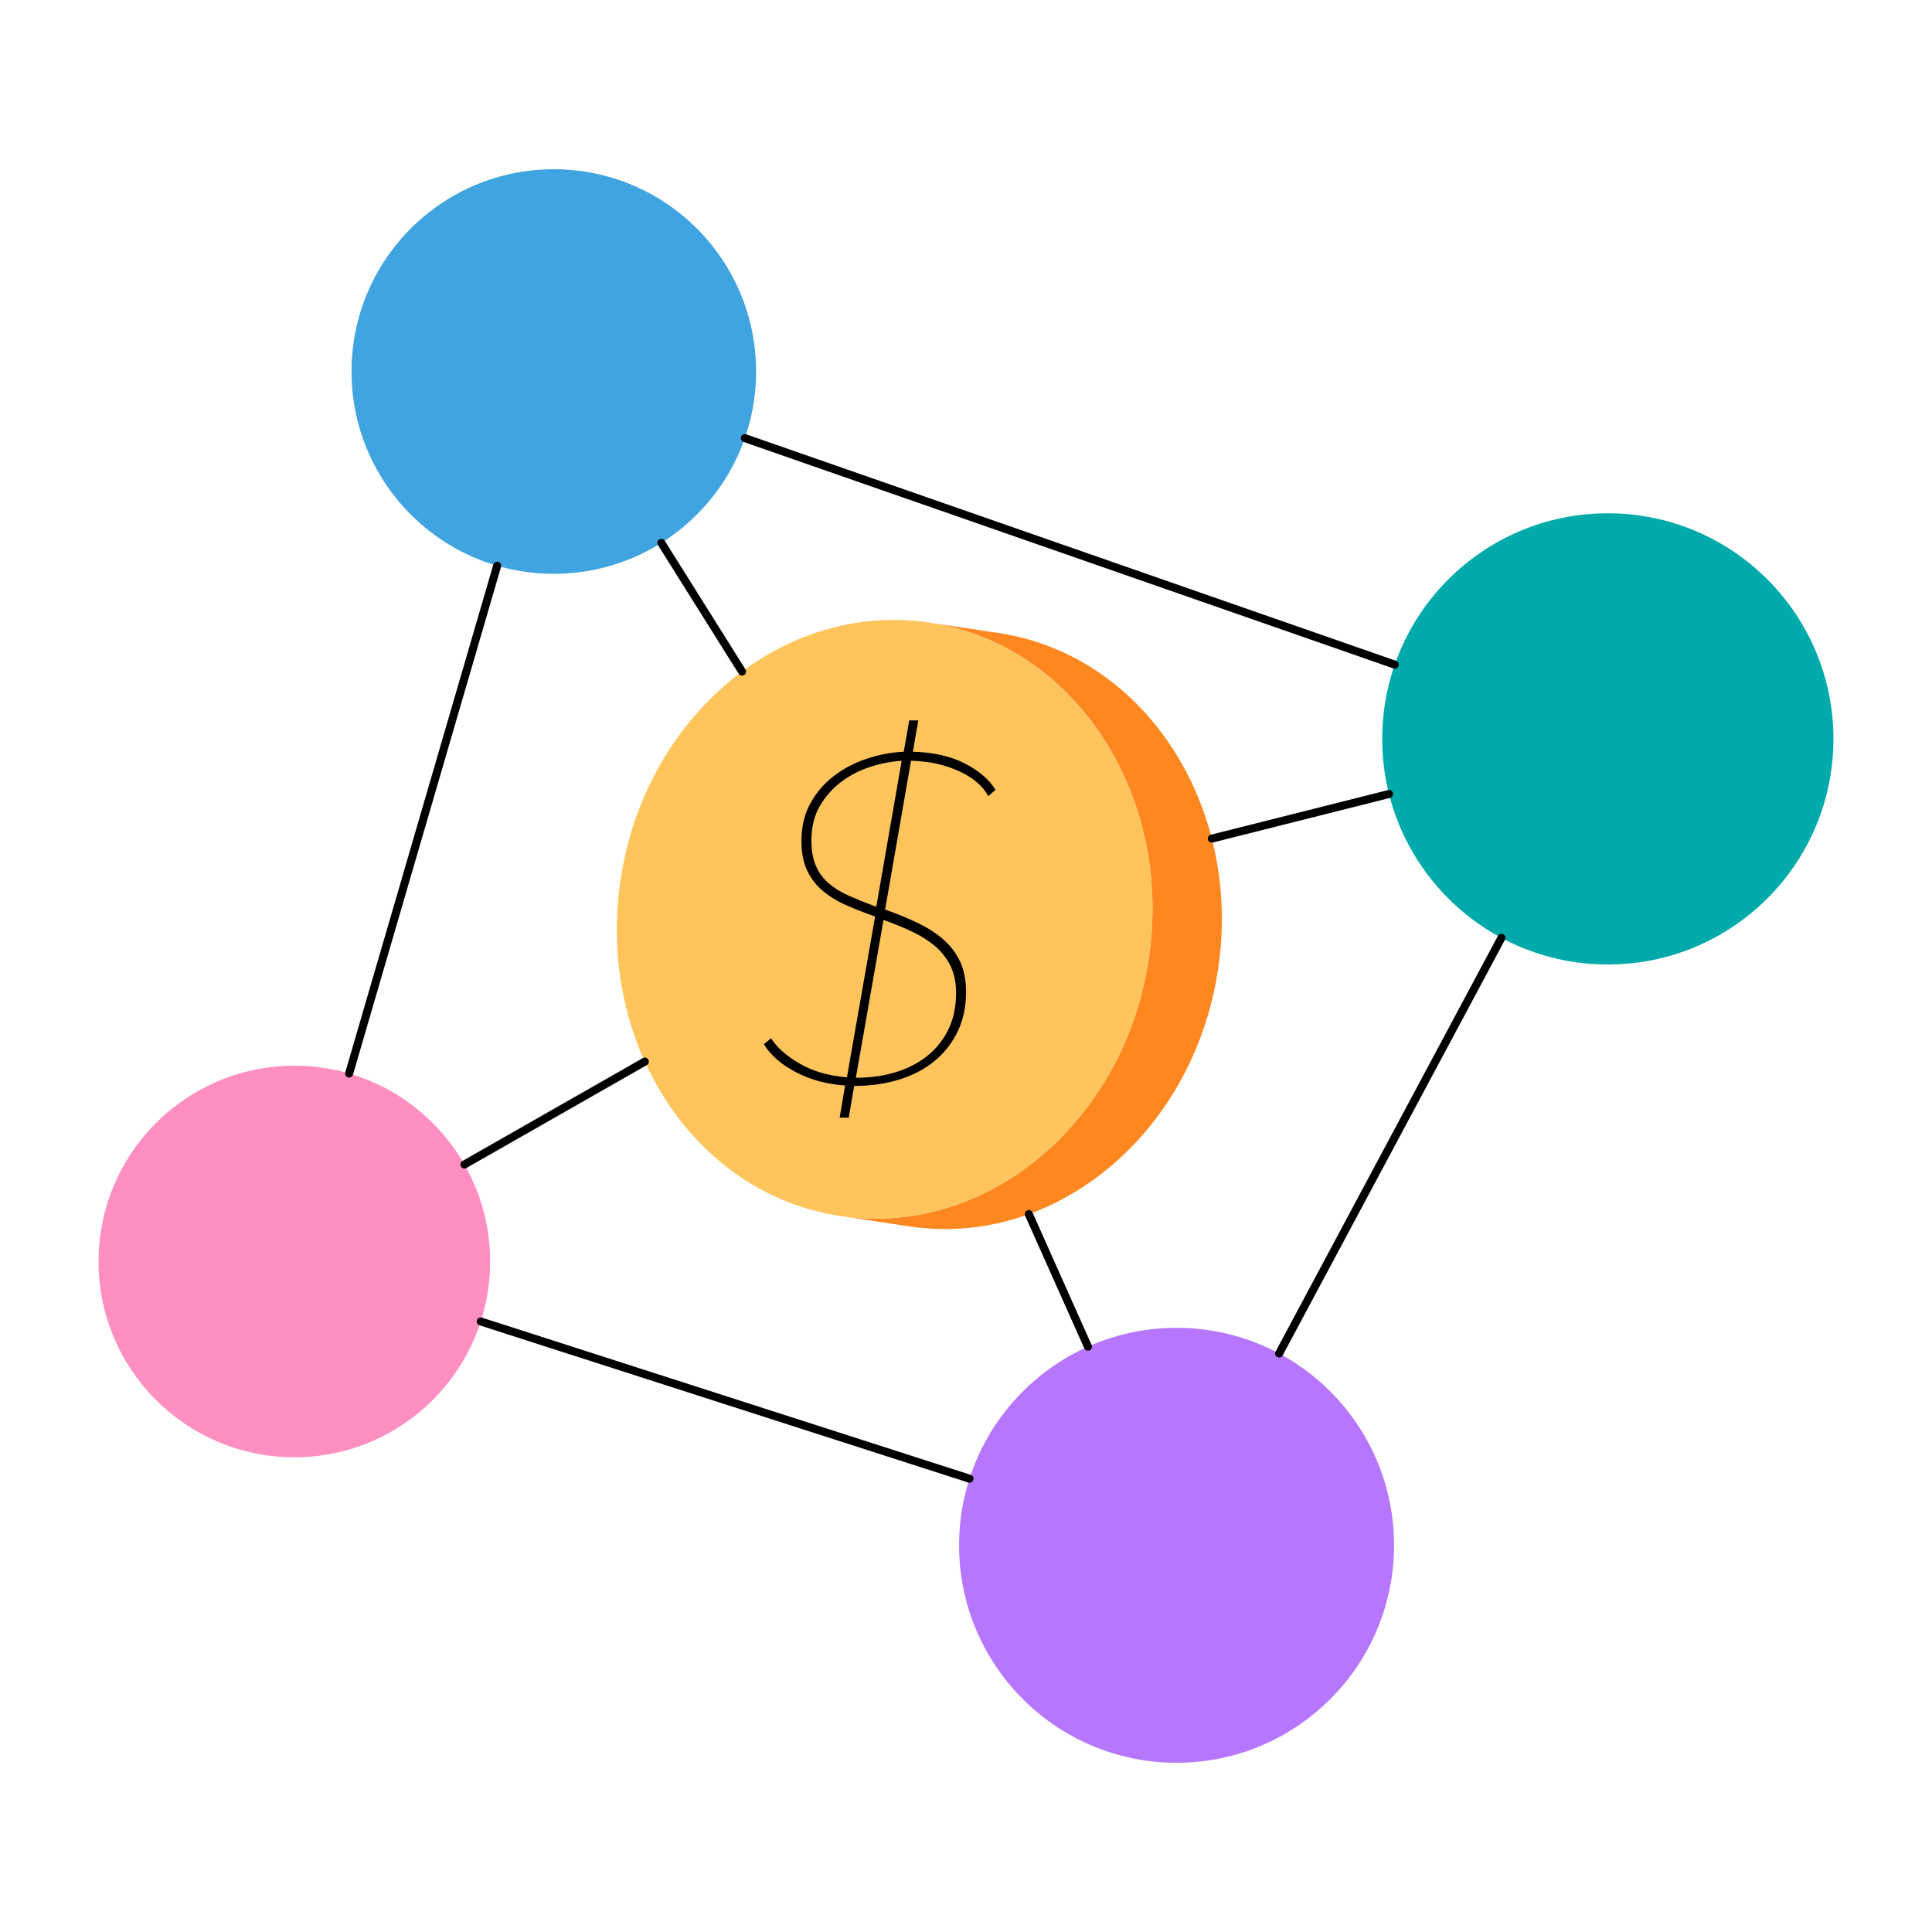 <svg xmlns="http://www.w3.org/2000/svg" viewBox="0 0 960 960" id="peer-to-peer-lending"><path fill="#ff871f" d="m496.16,314.54c72.47,10.87,121.32,85.69,109.1,167.12-1.15,7.66-2.8,15.11-4.91,22.31-2.41,8.24-5.42,16.16-8.96,23.69-2.44,5.17-5.12,10.17-8.04,14.96-28.5,46.85-78.96,74.65-131.43,66.78l-34.46-5.17c52.47,7.87,102.93-19.93,131.43-66.78,2.91-4.8,5.6-9.79,8.04-14.97,3.54-7.52,6.55-15.44,8.96-23.68,2.1-7.2,3.75-14.65,4.9-22.32,12.22-81.42-36.62-156.24-109.09-167.12l34.46,5.18Z"></path><path fill="#ffc45c" d="m461.7,309.36c72.47,10.88,121.31,85.7,109.09,167.12-1.15,7.67-2.8,15.12-4.9,22.32-2.41,8.24-5.42,16.16-8.96,23.68-2.44,5.18-5.13,10.17-8.04,14.97-28.5,46.85-78.96,74.65-131.43,66.78-72.47-10.88-121.32-85.7-109.1-167.12,12.22-81.43,80.87-138.62,153.34-127.75Z"></path><path d="m439.811,451.935c5.873,2.105,11.256,4.32,16.153,6.647,4.894,2.331,9.151,5.07,12.767,8.225,3.612,3.155,6.401,6.837,8.358,11.041,1.958,4.208,2.94,9.239,2.94,15.098,0,7.21-1.355,13.671-4.066,19.378-2.711,5.711-6.479,10.591-11.298,14.647-4.824,4.056-10.661,7.175-17.513,9.351-6.855,2.176-14.425,3.268-22.706,3.268l-2.714,15.773h-4.517l2.711-15.999c-8.887-.57-16.978-2.743-24.272-6.51-7.295-3.771-12.668-8.436-16.122-13.996l3.605-2.929c2.852,4.507,7.552,8.675,14.094,12.506,6.542,3.831,14.411,6.123,23.6,6.873l14.009-79.881c-5.123-1.803-9.908-3.683-14.351-5.641-4.443-1.954-8.323-4.323-11.637-7.105-3.316-2.781-5.915-6.168-7.795-10.154-1.884-3.986-2.824-8.837-2.824-14.555,0-7.221,1.503-13.541,4.517-18.956,3.014-5.415,6.968-9.964,11.865-13.65,4.894-3.687,10.355-6.506,16.382-8.464,6.024-1.954,12.048-3.081,18.076-3.383l2.711-15.548h4.517l-2.711,15.548c10.242.303,18.861,2.253,25.857,5.858,6.996,3.605,12.073,7.964,15.228,13.069l-3.605,3.155c-2.704-5.105-7.633-9.274-14.781-12.506-7.147-3.229-15.016-4.918-23.6-5.07l-12.879,73.909Zm8.221-73.909c-4.958.303-10.066,1.278-15.323,2.929-5.26,1.655-10.066,4.095-14.421,7.323-4.359,3.232-7.964,7.25-10.816,12.055-2.855,4.81-4.281,10.591-4.281,17.351,0,4.957.75,9.165,2.253,12.619,1.5,3.457,3.68,6.387,6.535,8.788,2.852,2.405,6.271,4.472,10.253,6.197,3.979,1.729,8.373,3.493,13.182,5.295l12.619-72.557Zm-22.759,157.508c7.21,0,13.858-.937,19.942-2.816,6.084-1.877,11.341-4.62,15.773-8.225,4.429-3.605,7.887-7.999,10.365-13.182s3.718-11.154,3.718-17.914c0-5.105-.901-9.538-2.704-13.295-1.803-3.753-4.32-7.021-7.549-9.802-3.232-2.778-7.062-5.218-11.492-7.323-4.433-2.102-9.203-4.056-14.309-5.859l-13.745,78.416Z"></path><circle cx="275.185" cy="184.61" r="100.513" fill="#40a4e0"></circle><circle cx="798.923" cy="367.154" r="112.103" fill="#00aaab"></circle><circle cx="146.256" cy="626.833" r="97.282" fill="#ff8ec1"></circle><circle cx="584.627" cy="767.846" r="108.058" fill="#b676ff"></circle><path d="M173.483 535.422c-.186 0-.374-.026-.561-.081-1.061-.309-1.669-1.419-1.36-2.479l73.56-252.3c.309-1.061 1.422-1.671 2.48-1.36 1.06.309 1.669 1.419 1.36 2.479l-73.56 252.3c-.254.874-1.053 1.441-1.919 1.441zM481.743 736.752c-.203 0-.409-.031-.613-.097l-242.85-78.12c-1.052-.338-1.63-1.465-1.292-2.516.338-1.052 1.465-1.628 2.516-1.292l242.85 78.12c1.052.338 1.63 1.465 1.292 2.516-.272.848-1.058 1.388-1.903 1.388zM635.591 674.542c-.318 0-.641-.076-.941-.237-.974-.521-1.341-1.733-.82-2.707l110.45-206.52c.521-.973 1.732-1.342 2.707-.82.974.521 1.341 1.733.82 2.707l-110.45 206.52c-.36.673-1.051 1.057-1.766 1.057zM693.042 332.252c-.218 0-.44-.036-.658-.112l-322.92-112.55c-1.043-.364-1.594-1.504-1.23-2.547.364-1.043 1.505-1.593 2.547-1.23l322.92 112.55c1.043.364 1.594 1.504 1.23 2.547-.288.825-1.062 1.342-1.889 1.342zM230.774 580.622c-.695 0-1.37-.363-1.739-1.01-.547-.959-.213-2.181.747-2.728l89.636-51.12c.959-.547 2.181-.213 2.728.747.547.959.213 2.181-.747 2.728l-89.636 51.12c-.312.178-.653.263-.989.263zM540.594 671.142c-.765 0-1.496-.441-1.828-1.186l-29.372-65.83c-.45-1.009.003-2.191 1.012-2.642 1.009-.447 2.192.002 2.642 1.012l29.372 65.83c.45 1.009-.003 2.191-1.012 2.642-.265.118-.542.174-.814.174zM602.142 418.705c-.895 0-1.709-.605-1.938-1.512-.27-1.071.38-2.158 1.451-2.428l88.06-22.172c1.069-.271 2.158.38 2.428 1.451.27 1.071-.38 2.158-1.451 2.428l-88.06 22.172c-.164.042-.328.061-.49.061zM368.727 335.689c-.666 0-1.316-.332-1.696-.938l-40.112-63.927c-.587-.936-.304-2.17.631-2.757.936-.585 2.171-.304 2.757.631l40.112 63.927c.587.936.304 2.17-.631 2.757-.33.207-.698.306-1.061.306z"></path></svg>